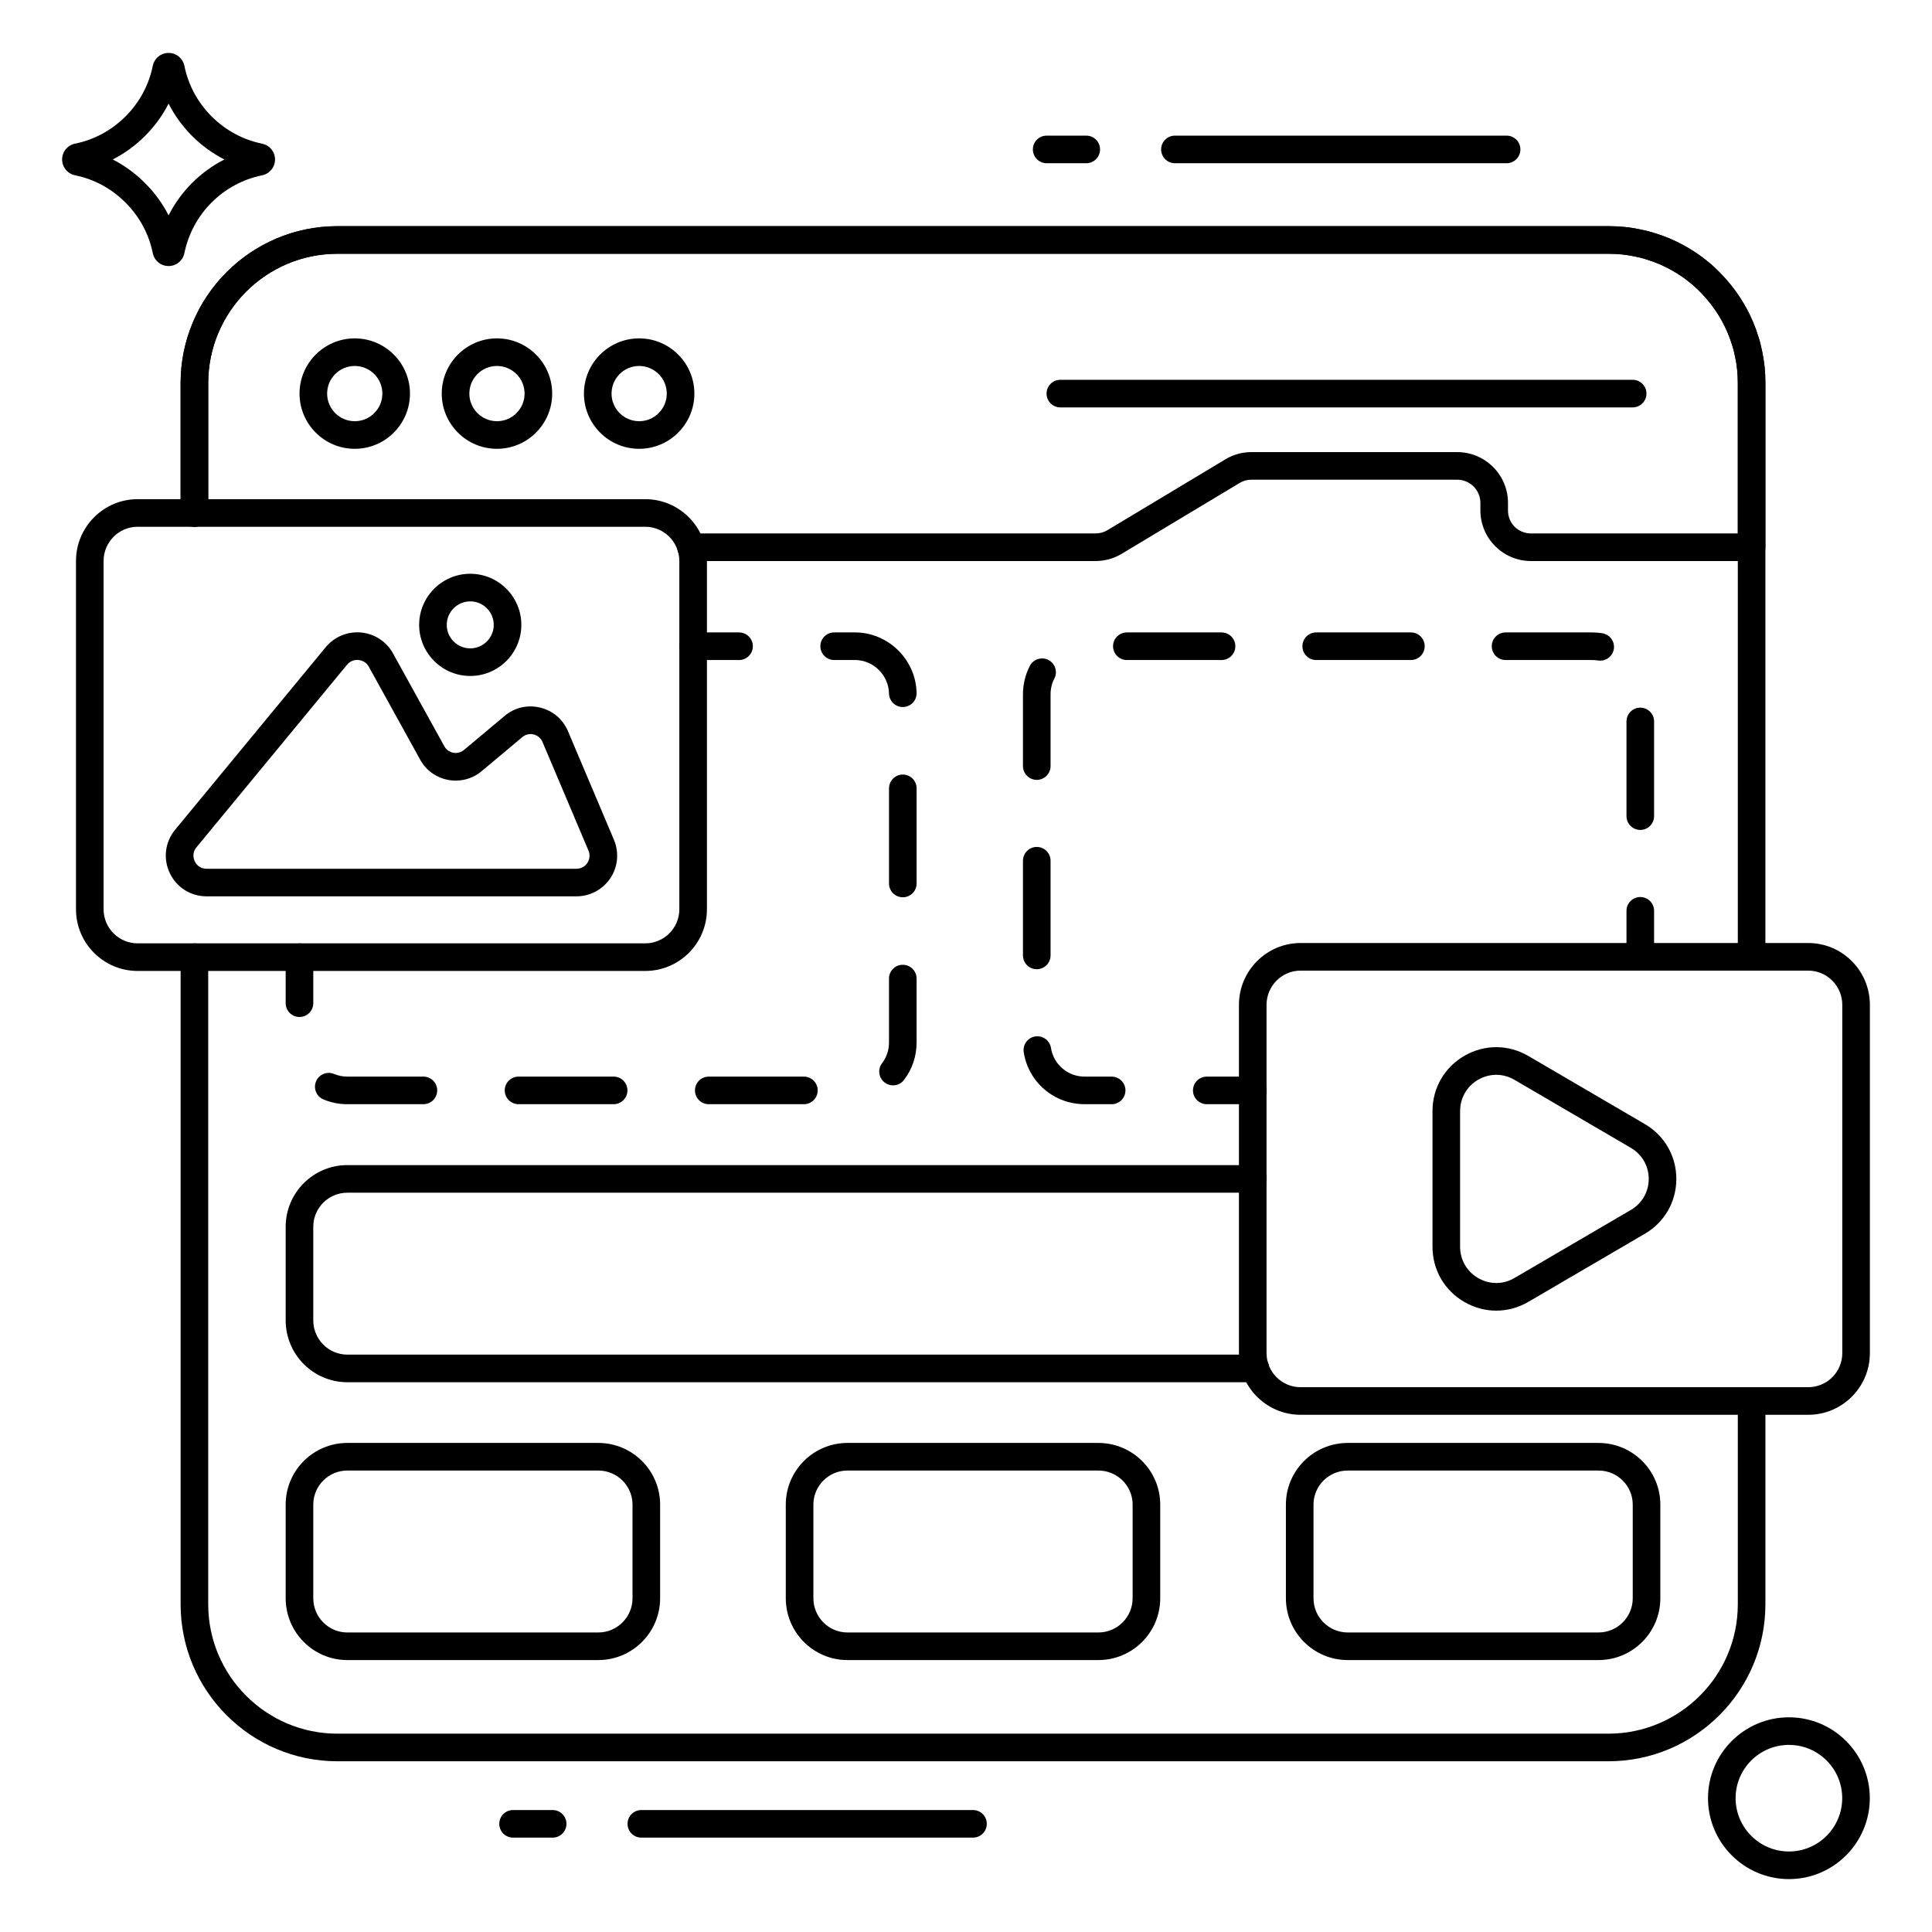 <svg version="1.1" xmlns="http://www.w3.org/2000/svg" xmlns:xlink="http://www.w3.org/1999/xlink" x="0px" y="0px"
	 viewBox="0 0 105 105" style="enable-background:new 0 0 105 105;" xml:space="preserve">
<g>
	<g>
		<g>
			<g>
				<path d="M87.416,95.721H18.336c-4.698,0-8.52-3.827-8.52-8.53V52.021
					c0-0.414,0.336-0.75,0.75-0.75s0.75,0.336,0.75,0.75v35.17
					c0,3.876,3.149,7.03,7.02,7.03h69.08c3.876,0,7.03-3.154,7.03-7.03
					V76.141c0-0.414,0.336-0.75,0.75-0.75s0.75,0.336,0.75,0.75v11.05
					C95.946,91.894,92.119,95.721,87.416,95.721z"/>
			</g>
			<g>
				<path d="M95.196,52.751c-0.414,0-0.75-0.336-0.75-0.75V20.821
					c0-0.504-0.047-0.966-0.143-1.411c-0.046-0.231-0.098-0.451-0.168-0.661
					c-0.138-0.45-0.317-0.874-0.537-1.279c-0.324-0.593-0.731-1.138-1.211-1.618
					c-0.14-0.148-0.275-0.278-0.416-0.394c-0.037-0.023-0.072-0.049-0.105-0.078
					c-0.146-0.131-0.299-0.24-0.453-0.348c-0.029-0.015-0.056-0.032-0.082-0.051
					c-0.185-0.132-0.37-0.236-0.563-0.342c-0.197-0.108-0.394-0.207-0.609-0.296
					c-0.22-0.092-0.431-0.165-0.66-0.238c-0.219-0.073-0.438-0.125-0.659-0.169
					c-0.457-0.098-0.919-0.145-1.422-0.145H18.336
					c-3.871,0-7.02,3.154-7.02,7.03v7.06c0,0.414-0.336,0.75-0.75,0.75
					s-0.75-0.336-0.75-0.75v-7.06c0-4.703,3.822-8.53,8.52-8.53h69.08
					c0.611,0,1.176,0.058,1.728,0.177c0.269,0.054,0.549,0.122,0.818,0.211
					c0.263,0.084,0.512,0.171,0.772,0.279c0.265,0.111,0.508,0.231,0.751,0.364
					c0.221,0.121,0.433,0.242,0.644,0.387c0.027,0.014,0.053,0.03,0.077,0.047
					c0.198,0.139,0.395,0.278,0.584,0.44c0.017,0.011,0.034,0.023,0.05,0.036
					c0.218,0.172,0.424,0.366,0.62,0.573c0.567,0.567,1.061,1.227,1.454,1.946
					c0.269,0.494,0.487,1.011,0.648,1.54c0.084,0.252,0.152,0.532,0.208,0.813
					c0.117,0.539,0.175,1.104,0.175,1.717v31.18
					C95.946,52.415,95.61,52.751,95.196,52.751z"/>
			</g>
			<g>
				<path d="M95.196,30.491H83.206c-1.517,0-2.75-1.234-2.75-2.75v-0.41
					c0-0.695-0.565-1.26-1.26-1.26H68.006c-0.223,0-0.449,0.063-0.638,0.179
					l-6.416,3.854c-0.435,0.258-0.913,0.387-1.426,0.387H37.556
					c-0.414,0-0.75-0.336-0.75-0.75s0.336-0.75,0.75-0.75H59.526
					c0.244,0,0.459-0.057,0.658-0.175l6.406-3.848
					c0.421-0.258,0.913-0.397,1.416-0.397h11.19c1.522,0,2.76,1.238,2.76,2.76
					v0.41c0,0.701,0.549,1.25,1.25,1.25h11.24v-8.17c0-0.504-0.047-0.966-0.143-1.411
					c-0.046-0.231-0.098-0.451-0.168-0.661c-0.138-0.45-0.317-0.874-0.537-1.279
					c-0.324-0.593-0.731-1.138-1.211-1.618c-0.139-0.139-0.292-0.277-0.441-0.41
					c-0.021-0.014-0.042-0.03-0.062-0.047c-0.152-0.128-0.311-0.249-0.471-0.363
					c-0.021-0.011-0.042-0.023-0.062-0.037c-0.191-0.127-0.382-0.246-0.583-0.355
					c-0.201-0.11-0.41-0.209-0.62-0.301c-0.209-0.087-0.42-0.16-0.649-0.233
					c-0.219-0.073-0.438-0.125-0.659-0.169c-0.457-0.098-0.919-0.145-1.422-0.145
					H18.336c-3.871,0-7.02,3.154-7.02,7.03v7.06c0,0.414-0.336,0.75-0.75,0.75
					s-0.75-0.336-0.75-0.75v-7.06c0-4.703,3.822-8.53,8.52-8.53h69.08
					c0.611,0,1.176,0.058,1.728,0.177c0.269,0.054,0.549,0.122,0.818,0.211
					c0.263,0.084,0.512,0.171,0.772,0.279c0.261,0.114,0.511,0.233,0.751,0.364
					c0.215,0.118,0.423,0.244,0.629,0.38c0.032,0.016,0.063,0.034,0.092,0.054
					c0.194,0.136,0.387,0.28,0.573,0.433c0.034,0.021,0.066,0.045,0.095,0.071
					c0.19,0.169,0.391,0.349,0.571,0.53c0.582,0.582,1.076,1.242,1.469,1.961
					c0.269,0.494,0.487,1.011,0.648,1.54c0.084,0.252,0.152,0.532,0.208,0.813
					c0.117,0.539,0.175,1.104,0.175,1.717v8.92
					C95.946,30.155,95.61,30.491,95.196,30.491z"/>
			</g>
			<g>
				<g>
					<path d="M19.28,24.392c-1.655,0-3.001-1.346-3.001-3.001
						s1.346-3.001,3.001-3.001s3.001,1.346,3.001,3.001
						S20.935,24.392,19.28,24.392z M19.28,19.89c-0.828,0-1.501,0.673-1.501,1.501
						s0.673,1.501,1.501,1.501s1.501-0.673,1.501-1.501
						S20.108,19.89,19.28,19.89z"/>
				</g>
				<g>
					<path d="M27.009,24.392c-1.655,0-3.001-1.346-3.001-3.001
						s1.347-3.001,3.001-3.001s3.001,1.346,3.001,3.001
						S28.663,24.392,27.009,24.392z M27.009,19.89c-0.828,0-1.501,0.673-1.501,1.501
						s0.673,1.501,1.501,1.501c0.828,0,1.501-0.673,1.501-1.501
						S27.836,19.89,27.009,19.89z"/>
				</g>
				<g>
					<path d="M34.737,24.392c-1.655,0-3.001-1.346-3.001-3.001
						s1.346-3.001,3.001-3.001s3.001,1.346,3.001,3.001
						S36.391,24.392,34.737,24.392z M34.737,19.89c-0.828,0-1.501,0.673-1.501,1.501
						s0.673,1.501,1.501,1.501s1.501-0.673,1.501-1.501
						S35.564,19.89,34.737,19.89z"/>
				</g>
				<g>
					<path d="M88.731,22.141H57.628c-0.414,0-0.75-0.336-0.75-0.75s0.336-0.75,0.75-0.75h31.104
						c0.414,0,0.75,0.336,0.75,0.75S89.145,22.141,88.731,22.141z"/>
				</g>
			</g>
			<g>
				<g>
					<path d="M89.146,52.751c-0.414,0-0.75-0.336-0.75-0.75v-2.5c0-0.414,0.336-0.75,0.75-0.75
						s0.75,0.336,0.75,0.75v2.5C89.896,52.415,89.56,52.751,89.146,52.751z"/>
				</g>
				<g>
					<path d="M60.417,60.011h-1.461c-1.665,0-3.061-1.188-3.319-2.825
						c-0.064-0.409,0.215-0.793,0.624-0.857c0.409-0.065,0.793,0.215,0.857,0.624
						c0.143,0.903,0.915,1.559,1.837,1.559h1.461c0.414,0,0.75,0.336,0.75,0.75
						S60.831,60.011,60.417,60.011z M56.346,52.675c-0.414,0-0.75-0.336-0.75-0.75v-5.146
						c0-0.414,0.336-0.75,0.75-0.75s0.75,0.336,0.75,0.75v5.146
						C57.096,52.339,56.76,52.675,56.346,52.675z M89.146,45.105
						c-0.414,0-0.75-0.336-0.75-0.75v-5.146c0-0.414,0.336-0.75,0.75-0.75s0.75,0.336,0.75,0.75v5.146
						C89.896,44.769,89.56,45.105,89.146,45.105z M56.346,42.384
						c-0.414,0-0.75-0.336-0.75-0.75v-3.904c0-0.535,0.129-1.067,0.373-1.54
						c0.19-0.368,0.646-0.511,1.011-0.322c0.368,0.19,0.512,0.643,0.322,1.01
						c-0.137,0.264-0.206,0.551-0.206,0.851v3.904
						C57.096,42.048,56.76,42.384,56.346,42.384z M86.969,35.906
						c-0.041,0-0.083-0.003-0.125-0.01c-0.1-0.017-0.204-0.025-0.309-0.025
						h-4.711c-0.414,0-0.75-0.336-0.75-0.75s0.336-0.75,0.75-0.75h4.711
						c0.189,0,0.375,0.016,0.556,0.046c0.408,0.068,0.685,0.455,0.616,0.863
						C87.647,35.647,87.329,35.906,86.969,35.906z M76.679,35.871h-5.146
						c-0.414,0-0.75-0.336-0.75-0.75s0.336-0.75,0.75-0.75h5.146c0.414,0,0.75,0.336,0.75,0.75
						S77.094,35.871,76.679,35.871z M66.388,35.871h-5.146c-0.414,0-0.75-0.336-0.75-0.75
						s0.336-0.75,0.75-0.75h5.146c0.414,0,0.75,0.336,0.75,0.75S66.802,35.871,66.388,35.871z"/>
				</g>
				<g>
					<path d="M68.086,60.011h-2.5c-0.414,0-0.75-0.336-0.75-0.75s0.336-0.75,0.75-0.75h2.5
						c0.414,0,0.75,0.336,0.75,0.75S68.5,60.011,68.086,60.011z"/>
				</g>
			</g>
			<g>
				<path d="M68.226,75.121H18.876c-1.847,0-3.35-1.507-3.35-3.36v-5.09
					c0-1.847,1.503-3.35,3.35-3.35h49.21c0.414,0,0.75,0.336,0.75,0.75
					s-0.336,0.75-0.75,0.75H18.876c-1.02,0-1.85,0.83-1.85,1.85v5.09
					c0,1.026,0.83,1.86,1.85,1.86h49.35c0.414,0,0.75,0.336,0.75,0.75
					S68.64,75.121,68.226,75.121z"/>
			</g>
			<g>
				<g>
					<path d="M40.166,35.871h-2.5c-0.414,0-0.75-0.336-0.75-0.75s0.336-0.75,0.75-0.75h2.5
						c0.414,0,0.75,0.336,0.75,0.75S40.58,35.871,40.166,35.871z"/>
				</g>
				<g>
					<path d="M43.69,60.011h-5.17c-0.414,0-0.75-0.336-0.75-0.75s0.336-0.75,0.75-0.75h5.17
						c0.414,0,0.75,0.336,0.75,0.75S44.104,60.011,43.69,60.011z M33.35,60.011h-5.169
						c-0.414,0-0.75-0.336-0.75-0.75s0.336-0.75,0.75-0.75h5.169c0.414,0,0.75,0.336,0.75,0.75
						S33.764,60.011,33.35,60.011z M23.011,60.011h-4.135
						c-0.45,0-0.887-0.087-1.298-0.26c-0.382-0.16-0.562-0.6-0.401-0.982
						c0.16-0.382,0.599-0.562,0.981-0.401c0.226,0.095,0.468,0.143,0.718,0.143
						h4.135c0.414,0,0.75,0.336,0.75,0.75S23.425,60.011,23.011,60.011z M48.535,58.987
						c-0.159,0-0.318-0.05-0.454-0.154c-0.33-0.251-0.393-0.722-0.142-1.051
						c0.246-0.323,0.376-0.711,0.376-1.122v-3.476c0-0.414,0.336-0.75,0.75-0.75
						s0.75,0.336,0.75,0.75v3.476c0,0.742-0.236,1.445-0.684,2.031
						C48.985,58.886,48.761,58.987,48.535,58.987z M49.066,48.765
						c-0.414,0-0.75-0.336-0.75-0.75v-5.17c0-0.414,0.336-0.75,0.75-0.75s0.75,0.336,0.75,0.75v5.17
						C49.816,48.43,49.48,48.765,49.066,48.765z M49.065,38.426
						c-0.407,0-0.741-0.326-0.75-0.735c-0.021-1.004-0.85-1.821-1.85-1.821
						h-1.13c-0.414,0-0.75-0.336-0.75-0.75s0.336-0.75,0.75-0.75h1.13
						c1.81,0,3.312,1.476,3.35,3.29c0.008,0.414-0.321,0.757-0.735,0.765
						C49.076,38.426,49.071,38.426,49.065,38.426z"/>
				</g>
				<g>
					<path d="M16.276,55.271c-0.414,0-0.75-0.336-0.75-0.75v-2.5c0-0.414,0.336-0.75,0.75-0.75
						s0.75,0.336,0.75,0.75v2.5C17.026,54.935,16.69,55.271,16.276,55.271z"/>
				</g>
			</g>
			<g>
				<path d="M35.07,52.769H7.48c-1.847,0-3.35-1.503-3.35-3.35V30.489
					c0-1.853,1.503-3.36,3.35-3.36h27.59c1.847,0,3.35,1.507,3.35,3.36
					v18.93C38.42,51.266,36.917,52.769,35.07,52.769z M7.48,28.629
					c-1.02,0-1.85,0.834-1.85,1.86v18.93c0,1.02,0.83,1.85,1.85,1.85
					h27.59c1.02,0,1.85-0.83,1.85-1.85V30.489
					c0-1.026-0.83-1.86-1.85-1.86H7.48z"/>
			</g>
			<g>
				<g>
					<path d="M59.696,90.221H46.056c-1.847,0-3.35-1.507-3.35-3.36v-5.09
						c0-1.847,1.503-3.35,3.35-3.35h13.64c1.853,0,3.36,1.503,3.36,3.35
						v5.09C63.056,88.714,61.549,90.221,59.696,90.221z M46.056,79.921
						c-1.02,0-1.85,0.83-1.85,1.85v5.09c0,1.026,0.83,1.86,1.85,1.86
						h13.64c1.026,0,1.86-0.834,1.86-1.86v-5.09
						c0-1.02-0.834-1.85-1.86-1.85H46.056z"/>
				</g>
				<g>
					<path d="M32.516,90.221H18.876c-1.847,0-3.35-1.507-3.35-3.36v-5.09
						c0-1.847,1.503-3.35,3.35-3.35h13.64c1.853,0,3.36,1.503,3.36,3.35
						v5.09C35.876,88.714,34.369,90.221,32.516,90.221z M18.876,79.921
						c-1.02,0-1.85,0.83-1.85,1.85v5.09c0,1.026,0.83,1.86,1.85,1.86
						h13.64c1.025,0,1.86-0.834,1.86-1.86v-5.09
						c0-1.02-0.834-1.85-1.86-1.85H18.876z"/>
				</g>
				<g>
					<path d="M86.876,90.221H73.246c-1.853,0-3.36-1.507-3.36-3.36v-5.09
						c0-1.847,1.507-3.35,3.36-3.35h13.63c1.853,0,3.36,1.503,3.36,3.35
						v5.09C90.236,88.714,88.729,90.221,86.876,90.221z M73.246,79.921
						c-1.026,0-1.86,0.83-1.86,1.85v5.09c0,1.026,0.834,1.86,1.86,1.86
						h13.63c1.025,0,1.86-0.834,1.86-1.86v-5.09
						c0-1.02-0.834-1.85-1.86-1.85H73.246z"/>
				</g>
			</g>
			<g>
				<g>
					<path d="M98.274,76.891H70.684c-1.847,0-3.35-1.503-3.35-3.35V54.611
						c0-1.853,1.503-3.36,3.35-3.36h27.59c1.847,0,3.35,1.507,3.35,3.36
						v18.93C101.624,75.388,100.121,76.891,98.274,76.891z M70.684,52.751
						c-1.02,0-1.85,0.834-1.85,1.86v18.93c0,1.02,0.83,1.85,1.85,1.85
						h27.59c1.02,0,1.85-0.83,1.85-1.85V54.611
						c0-1.026-0.83-1.86-1.85-1.86H70.684z"/>
				</g>
				<g>
					<g>
						<path d="M81.317,71.231c-0.591,0-1.182-0.155-1.722-0.465
							c-1.091-0.626-1.742-1.752-1.742-3.011V60.387
							c0-1.259,0.651-2.385,1.742-3.011c1.088-0.625,2.384-0.619,3.467,0.013
							l6.325,3.698c1.076,0.625,1.718,1.741,1.718,2.985s-0.643,2.36-1.72,2.986
							l-6.323,3.696C82.516,71.071,81.917,71.231,81.317,71.231z M81.318,58.414
							c-0.335,0-0.67,0.088-0.976,0.263c-0.619,0.355-0.989,0.995-0.989,1.71
							v7.368c0,0.715,0.37,1.355,0.989,1.71c0.617,0.354,1.351,0.351,1.963-0.007
							l6.325-3.697c0-0,0.001-0.001,0.001-0.001
							c0.61-0.354,0.974-0.986,0.974-1.689s-0.364-1.334-0.974-1.689L82.305,58.684
							C81.996,58.504,81.657,58.414,81.318,58.414z"/>
					</g>
				</g>
			</g>
			<g>
				<g>
					<path d="M31.324,48.714H11.229c-0.865,0-1.632-0.484-2.002-1.264
						c-0.37-0.781-0.26-1.681,0.287-2.35l8.196-9.937
						c0.472-0.564,1.186-0.854,1.917-0.788c0.729,0.069,1.375,0.491,1.729,1.129
						l2.79,5.049c0.141,0.258,0.367,0.334,0.489,0.357
						c0.207,0.038,0.423-0.018,0.586-0.156l2.198-1.84
						c0.533-0.456,1.237-0.625,1.93-0.46c0.695,0.166,1.25,0.639,1.525,1.297
						l2.496,5.898c0.286,0.688,0.211,1.465-0.199,2.08
						C32.756,48.347,32.068,48.714,31.324,48.714z M19.412,35.866
						c-0.214,0-0.411,0.091-0.548,0.257l-8.191,9.931
						c-0.263,0.322-0.136,0.659-0.09,0.755c0.058,0.122,0.237,0.406,0.646,0.406
						h20.096c0.244,0,0.461-0.115,0.595-0.316c0.134-0.2,0.157-0.444,0.064-0.667
						l-2.496-5.898c-0.089-0.214-0.267-0.366-0.49-0.419
						c-0.218-0.052-0.442,0.001-0.612,0.146l-2.2,1.842
						c-0.506,0.428-1.17,0.605-1.827,0.484c-0.652-0.122-1.21-0.526-1.529-1.11
						l-2.787-5.045c-0.115-0.207-0.318-0.339-0.559-0.362
						C19.46,35.867,19.435,35.866,19.412,35.866z"/>
				</g>
				<g>
					<path d="M25.557,36.737c-1.531,0-2.777-1.246-2.777-2.777s1.246-2.777,2.777-2.777
						s2.777,1.246,2.777,2.777S27.089,36.737,25.557,36.737z M25.557,32.683
						c-0.704,0-1.277,0.573-1.277,1.277s0.573,1.277,1.277,1.277
						s1.277-0.573,1.277-1.277S26.261,32.683,25.557,32.683z"/>
				</g>
			</g>
		</g>
		<g>
			<path d="M30.036,99.871h-2.152c-0.414,0-0.75-0.336-0.75-0.75s0.336-0.75,0.75-0.75h2.152
				c0.414,0,0.75,0.336,0.75,0.75S30.45,99.871,30.036,99.871z"/>
		</g>
		<g>
			<path d="M52.88,99.871H34.855c-0.414,0-0.75-0.336-0.75-0.75s0.336-0.75,0.75-0.75H52.88
				c0.414,0,0.75,0.336,0.75,0.75S53.294,99.871,52.88,99.871z"/>
		</g>
		<g>
			<path d="M59.036,8.871h-2.152c-0.414,0-0.75-0.336-0.75-0.75s0.336-0.75,0.75-0.75h2.152
				c0.414,0,0.75,0.336,0.75,0.75S59.45,8.871,59.036,8.871z"/>
		</g>
		<g>
			<path d="M81.88,8.871H63.855c-0.414,0-0.75-0.336-0.75-0.75s0.336-0.75,0.75-0.75H81.88
				c0.414,0,0.75,0.336,0.75,0.75S82.294,8.871,81.88,8.871z"/>
		</g>
	</g>
	<g>
		<g>
			<path d="M97.226,102.125c-2.426,0-4.4-1.974-4.4-4.4
				c0-2.422,1.974-4.393,4.4-4.393c2.423,0,4.394,1.971,4.394,4.393
				C101.62,100.151,99.649,102.125,97.226,102.125z M97.226,94.831
				c-1.599,0-2.9,1.298-2.9,2.893c0,1.599,1.301,2.9,2.9,2.9
				c1.596,0,2.894-1.301,2.894-2.9C100.12,96.129,98.822,94.831,97.226,94.831z"/>
		</g>
	</g>
	<g>
		<g>
			<path d="M9.162,14.459c-0.42,0-0.774-0.29-0.86-0.705
				c-0.212-1.043-0.724-1.99-1.48-2.742C6.065,10.249,5.12,9.738,4.085,9.528
				C3.665,9.44,3.376,9.086,3.376,8.666C3.376,8.246,3.666,7.893,4.081,7.807
				c1.036-0.21,1.984-0.723,2.744-1.483C7.58,5.569,8.091,4.622,8.302,3.584
				c0.086-0.418,0.44-0.708,0.86-0.708s0.774,0.29,0.86,0.705
				c0.211,1.041,0.722,1.989,1.477,2.744c0.76,0.76,1.708,1.272,2.74,1.482
				c0.418,0.087,0.708,0.44,0.708,0.86c0,0.42-0.289,0.774-0.704,0.861
				c-0.001,0-0.002,0-0.002,0c-2.125,0.438-3.78,2.096-4.219,4.225
				C9.936,14.169,9.582,14.459,9.162,14.459z M6.127,8.667
				C6.77,8.995,7.362,9.427,7.882,9.951c0.521,0.518,0.952,1.109,1.28,1.754
				c0.664-1.308,1.728-2.373,3.034-3.037c-0.643-0.328-1.236-0.759-1.759-1.282
				C9.918,6.866,9.489,6.274,9.162,5.631c-0.327,0.642-0.756,1.234-1.276,1.754
				C7.364,7.908,6.77,8.339,6.127,8.667z M14.09,8.793h0.01H14.09z"/>
		</g>
	</g>
</g>
</svg>
